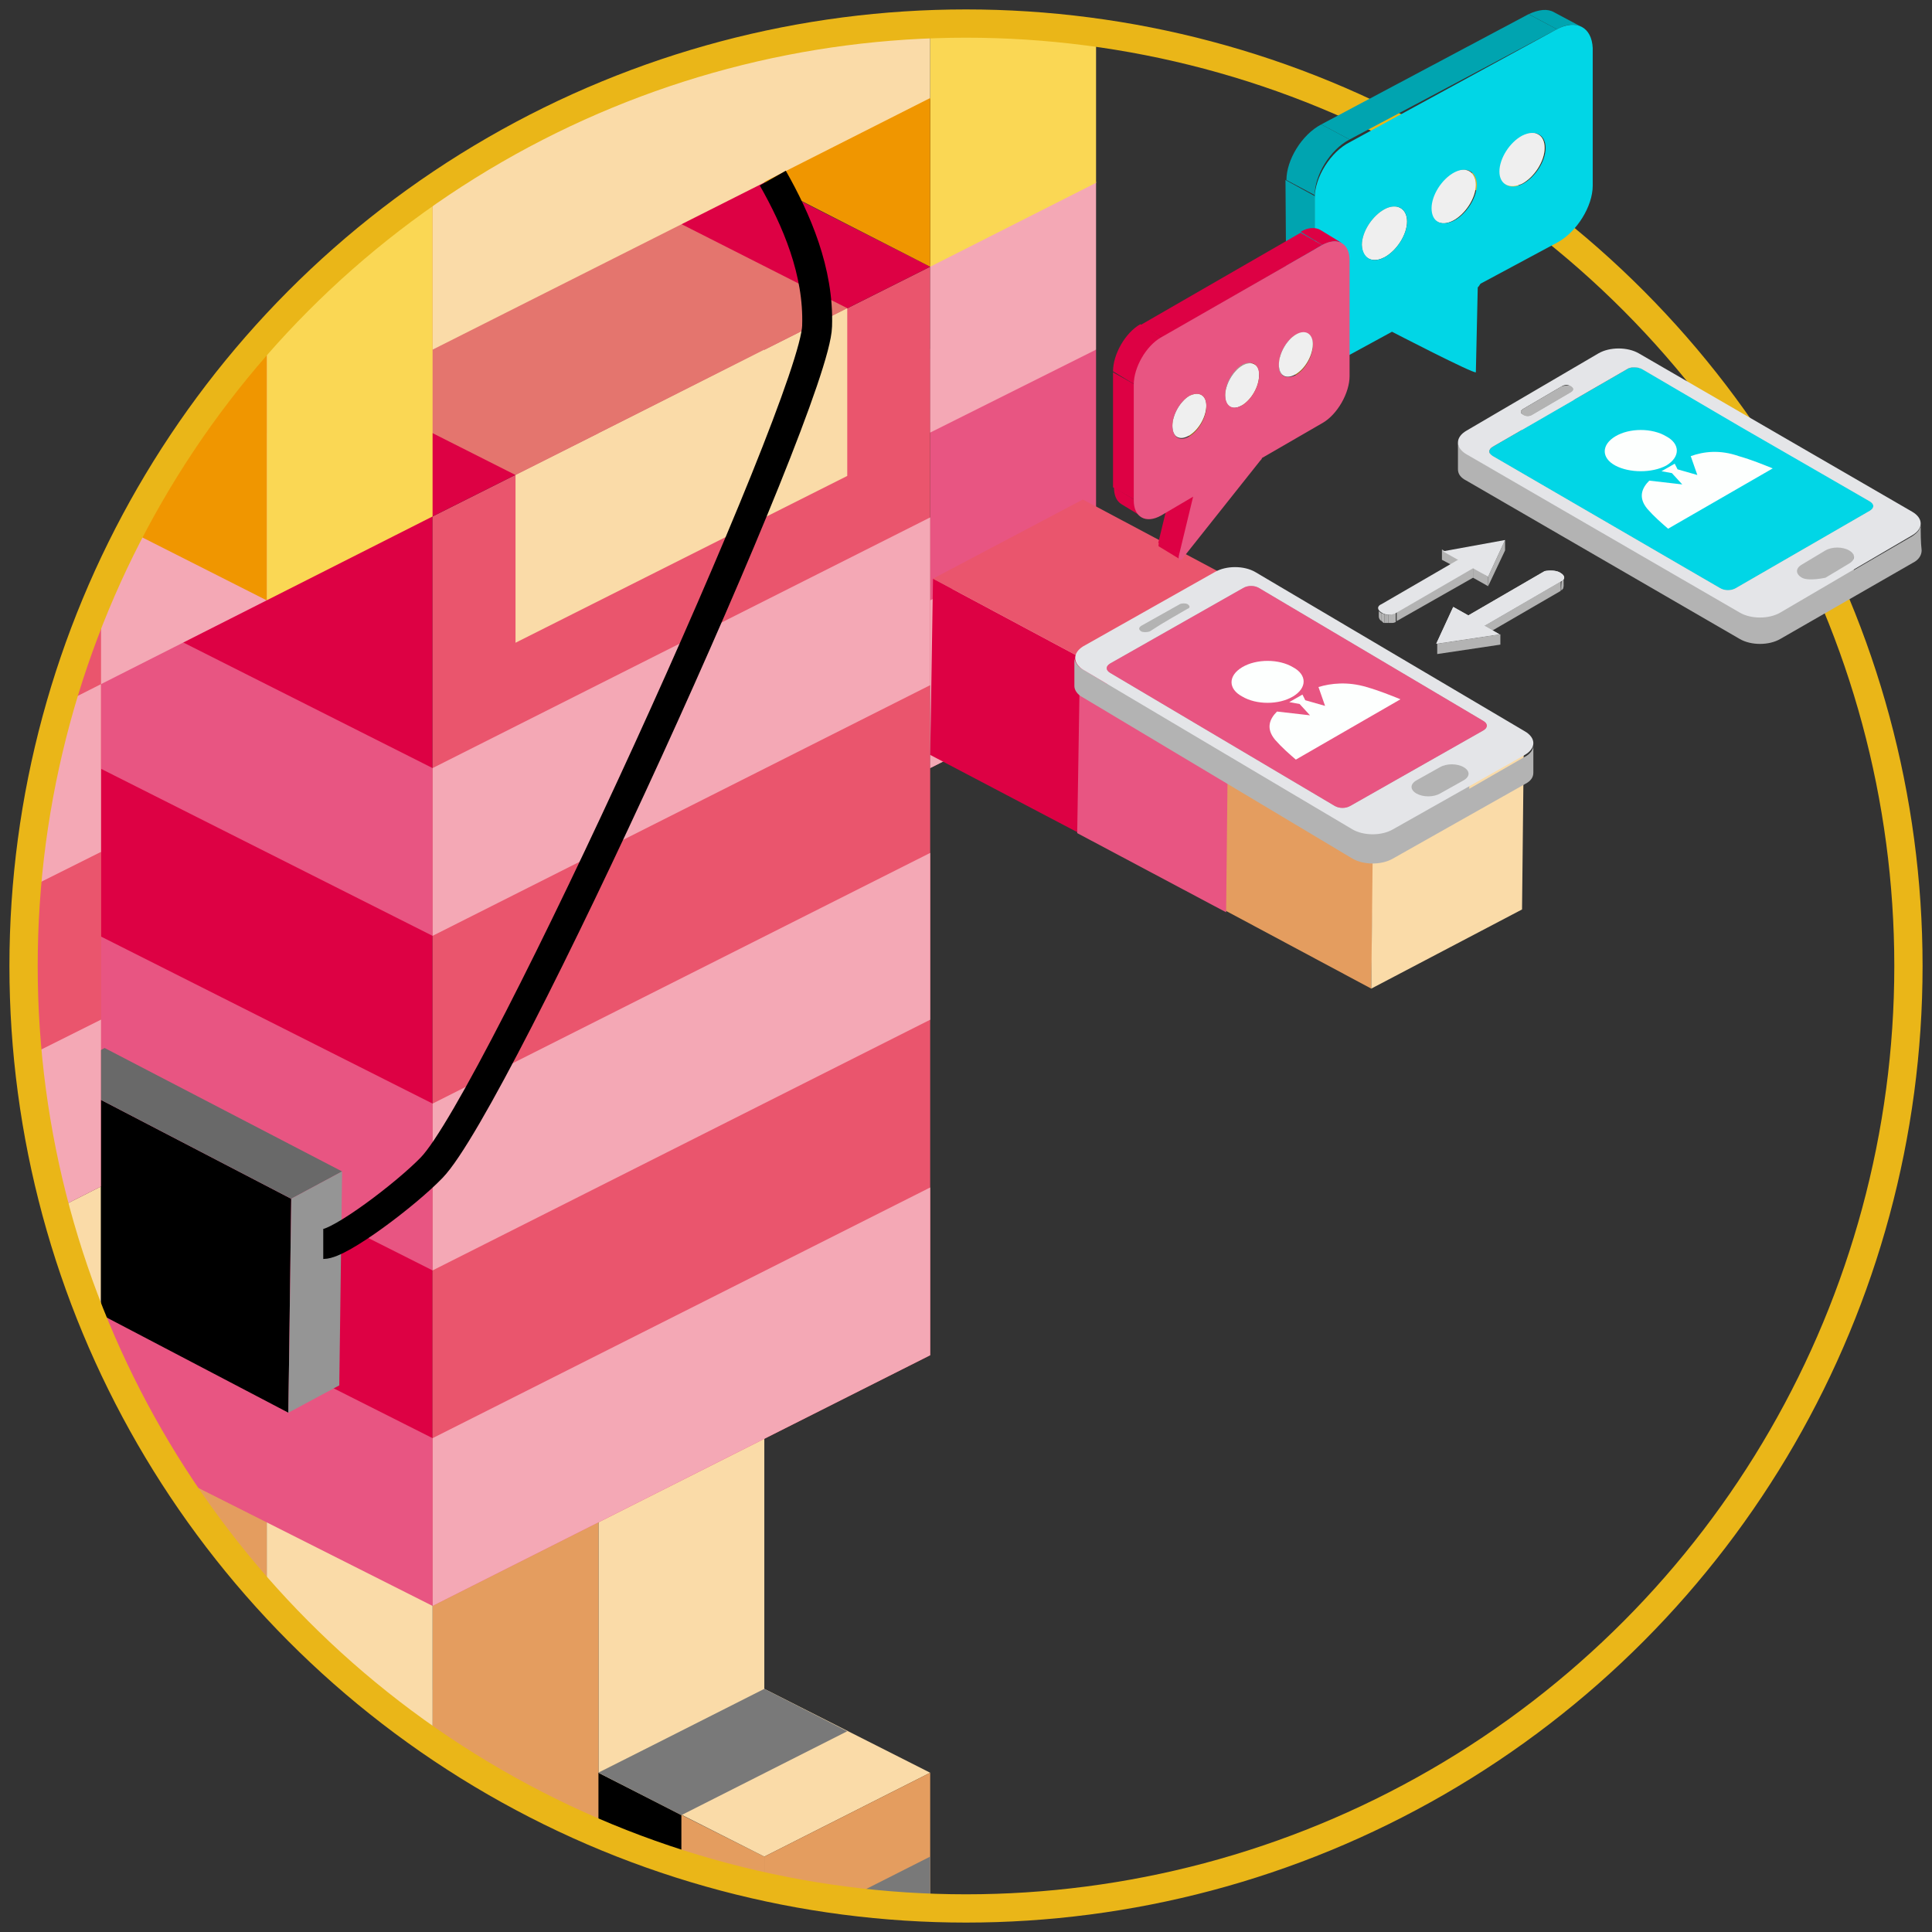 <?xml version="1.0" encoding="utf-8"?>
<!-- Generator: Adobe Illustrator 19.0.0, SVG Export Plug-In . SVG Version: 6.00 Build 0)  -->
<svg version="1.1" xmlns="http://www.w3.org/2000/svg" xmlns:xlink="http://www.w3.org/1999/xlink" x="0px" y="0px"
	 viewBox="0 0 205 205" style="enable-background:new 0 0 205 205;" xml:space="preserve">
<rect x="0" y="0" width="205" height="205" fill="#333333" stroke="none"/>
<style type="text/css">
	.st0{clip-path:url(#XMLID_319_);}
	.st1{fill:#FADBA8;}
	.st2{fill:#E49D5F;}
	.st3{fill:#797979;}
	.st4{fill:#E85582;}
	.st5{fill:#DD0144;}
	.st6{fill:#EA556D;}
	.st7{fill:#E4756E;}
	.st8{fill:#F4A582;}
	.st9{fill:#F4A8B5;}
	.st10{fill:#FAD754;}
	.st11{fill:#DC1185;}
	.st12{fill:#F3AED5;}
	.st13{fill:#F09600;}
	.st14{fill:#F8C300;}
	.st15{fill:#696969;}
	.st16{fill:#959595;}
	.st17{fill:none;stroke:#000000;stroke-width:3.173;stroke-linejoin:round;stroke-miterlimit:10;}
	.st18{fill-rule:evenodd;clip-rule:evenodd;fill:#FFFFFF;}
	.st19{fill-rule:evenodd;clip-rule:evenodd;}
	.st20{fill-rule:evenodd;clip-rule:evenodd;fill:#FCBD6D;}
	.st21{fill-rule:evenodd;clip-rule:evenodd;fill:#E49D5F;}
	.st22{fill-rule:evenodd;clip-rule:evenodd;fill:#2C2C32;}
	.st23{fill-rule:evenodd;clip-rule:evenodd;fill:#68696C;}
	.st24{fill-rule:evenodd;clip-rule:evenodd;fill:#403C43;}
	.st25{fill-rule:evenodd;clip-rule:evenodd;fill:#55545B;}
	.st26{fill:none;stroke:#EAB618;stroke-width:3;stroke-miterlimit:10;}
	.st27{fill:#E2E3E5;}
	.st28{fill:#AEAEAE;}
	.st29{fill:#B1B1B1;}
	.st30{fill:#979797;}
	.st31{fill:#919191;}
	.st32{fill:#929292;}
	.st33{fill:#A5A5A5;}
	.st34{fill:#A2A2A2;}
	.st35{fill:#878787;}
	.st36{fill:#A3A3A3;}
	.st37{fill:#939393;}
	.st38{fill:#E3E2E4;}
	.st39{fill:#B3B5C8;}
	.st40{fill:#4990C7;}
	.st41{fill:#23295C;}
	.st42{fill:#242A5C;}
	.st43{fill:#ABADC0;}
	.st44{fill:#FCFDFD;}
	.st45{fill:#394E5E;}
	.st46{fill:#202F39;}
	.st47{fill:#85CEEF;}
	.st48{fill:#F7F8FB;}
	.st49{fill:#F5F7FA;}
	.st50{fill:#FCFEFD;}
	.st51{fill:#88898A;}
	.st52{fill:#999999;}
	.st53{fill:#E4E5E8;}
	.st54{fill:#9C9D9E;}
	.st55{clip-path:url(#XMLID_320_);fill:#999999;}
	.st56{clip-path:url(#XMLID_321_);fill:#BFBFBF;}
	.st57{fill:#BFBFBF;}
	.st58{fill:#FAFBFD;}
	.st59{clip-path:url(#XMLID_322_);fill:#BFBFBF;}
	.st60{clip-path:url(#XMLID_323_);fill:#999999;}
	.st61{fill:#F1F2F2;}
	.st62{fill:#8F2A1F;}
	.st63{fill:#00A4B0;}
	.st64{fill:#9E7907;}
	.st65{fill:#9F9F9F;}
	.st66{fill:#EFEFEF;}
	.st67{fill:#01D6E6;}
	.st68{fill:#B3B3B3;}
	.st69{fill:#FDFFFE;}
	.st70{clip-path:url(#XMLID_324_);fill:#B3B3B3;}
	.st71{clip-path:url(#XMLID_325_);fill:#B3B3B3;}
</style>
<g id="Layer_2">
	<g id="XMLID_7_">
		<defs>
			<circle id="XMLID_6_" cx="102.5" cy="102.5" r="100"/>
		</defs>
		<clipPath id="XMLID_319_">
			<use xlink:href="#XMLID_6_"  style="overflow:visible;"/>
		</clipPath>
		<g id="XMLID_185_" class="st0">
			<polygon id="XMLID_183_" class="st1" points="63.5,134.8 81.1,152.6 81.1,179.3 63.5,188.1 			"/>
			<polygon id="XMLID_182_" class="st2" points="63.5,134.8 45.9,125.9 45.9,188.1 63.5,197 			"/>
			<polygon id="XMLID_181_" class="st2" points="81.1,197 45.9,179.3 45.9,188.2 81.1,205.9 			"/>
			<polygon id="XMLID_180_" points="81.1,205.9 45.9,188.2 45.9,197.1 81.1,214.8 			"/>
			<polygon id="XMLID_179_" points="72.3,210.4 63.5,205.9 63.5,188.1 72.3,192.6 			"/>
			<polygon id="XMLID_178_" class="st1" points="81.1,197 98.7,188.1 81.1,179.2 63.5,188.1 			"/>
			<polygon id="XMLID_177_" class="st3" points="63.5,188.1 81.1,179.2 89.9,183.7 72.3,192.6 			"/>
			<polygon id="XMLID_176_" class="st2" points="98.7,188.1 81.1,197 81.1,214.8 98.7,205.9 			"/>
			<polygon id="XMLID_175_" class="st3" points="98.7,197 81.1,205.9 81.1,214.8 98.7,205.9 			"/>
			<polygon id="XMLID_174_" class="st1" points="28.3,152.6 45.9,170.4 45.9,197 28.3,205.9 			"/>
			<polygon id="XMLID_173_" class="st2" points="28.3,152.6 10.7,143.7 10.7,205.9 28.3,214.8 			"/>
			<polygon id="XMLID_172_" class="st2" points="45.9,214.8 10.7,197.1 10.7,205.9 45.9,223.7 			"/>
			<polygon id="XMLID_171_" points="45.9,223.7 10.7,205.9 10.7,214.8 45.9,232.6 			"/>
			<polygon id="XMLID_170_" points="37.1,228.1 28.3,223.7 28.3,205.9 37.1,210.4 			"/>
			<polygon id="XMLID_169_" class="st1" points="45.9,214.8 63.5,205.9 45.9,197 28.3,205.9 			"/>
			<polygon id="XMLID_168_" class="st3" points="28.3,205.9 45.9,197 54.7,201.5 37.1,210.4 			"/>
			<polygon id="XMLID_167_" class="st2" points="63.5,205.9 45.9,214.8 45.9,232.6 63.5,223.7 			"/>
			<polygon id="XMLID_166_" class="st3" points="63.5,214.8 45.9,223.7 45.9,232.6 63.5,223.7 			"/>
			<polygon id="XMLID_165_" class="st4" points="116.3,72.6 116.3,37.1 98.7,37 98.7,81.5 			"/>
			<polygon id="XMLID_164_" class="st5" points="45.9,54.8 45.9,170.3 -6.9,143.8 -6.9,28.2 			"/>
			<polygon id="XMLID_163_" class="st4" points="45.9,99.3 -6.9,72.7 -6.9,54.9 45.9,81.5 			"/>
			<polygon id="XMLID_162_" class="st4" points="45.9,170.4 -6.9,143.8 -6.9,126 45.9,152.6 			"/>
			<polygon id="XMLID_161_" class="st4" points="45.9,134.8 -6.9,108.2 -6.9,90.5 45.9,117.1 			"/>
			<polygon id="XMLID_160_" class="st6" points="-6.9,63.7 10.7,54.8 10.7,125.9 -6.9,134.8 			"/>
			<polygon id="XMLID_159_" class="st6" points="-6.9,63.7 10.7,54.8 10.7,125.9 -6.9,134.8 			"/>
			<polygon id="XMLID_158_" class="st5" points="-6.9,63.7 -24.5,54.8 -24.5,125.9 -6.9,134.8 			"/>
			<polygon id="XMLID_157_" class="st5" points="-6.9,63.7 -24.5,54.8 -24.5,125.9 -6.9,134.8 			"/>
			<polygon id="XMLID_156_" class="st5" points="-6.9,63.7 -24.5,54.8 -24.5,125.9 -6.9,134.8 			"/>
			<polygon id="XMLID_155_" class="st6" points="45.9,54.8 45.9,170.4 98.7,143.8 98.7,28.3 			"/>
			<polyline id="XMLID_154_" class="st5" points="98.7,28.3 45.9,1.5 -6.9,28.2 45.9,54.8 			"/>
			<polyline id="XMLID_153_" class="st7" points="89.9,32.7 45.9,10.4 10.7,28.2 54.7,50.4 			"/>
			<polygon id="XMLID_152_" class="st1" points="45.9,-41.6 98.7,-68.2 98.7,10.5 45.9,37.1 			"/>
			<polygon id="XMLID_151_" class="st1" points="-6.9,134.8 10.7,125.9 10.7,143.7 -6.9,152.6 			"/>
			<polygon id="XMLID_150_" class="st1" points="-6.9,134.8 10.7,125.9 10.7,143.7 -6.9,152.6 			"/>
			<polygon id="XMLID_149_" class="st1" points="-6.9,134.8 10.7,125.9 10.7,143.7 -6.9,152.6 			"/>
			<polygon id="XMLID_148_" class="st1" points="-6.9,134.8 10.7,125.9 10.7,143.7 -6.9,152.6 			"/>
			<polygon id="XMLID_122_" class="st8" points="-6.9,134.8 -24.5,125.9 -24.5,143.7 -6.9,152.6 			"/>
			<polygon id="XMLID_102_" class="st8" points="-6.9,134.8 -24.5,125.9 -24.5,143.7 -6.9,152.6 			"/>
			<polygon id="XMLID_101_" class="st8" points="-6.9,134.8 -24.5,125.9 -24.5,143.7 -6.9,152.6 			"/>
			<polygon id="XMLID_100_" class="st8" points="-6.9,134.8 -24.5,125.9 -24.5,143.7 -6.9,152.6 			"/>
			<polygon id="XMLID_99_" class="st2" points="-6.9,134.8 -24.5,125.9 -24.5,143.7 -6.9,152.6 			"/>
			<polygon id="XMLID_98_" class="st1" points="72.3,59.3 63.5,46 81.1,37.1 			"/>
			<polygon id="XMLID_97_" class="st1" points="54.7,68.2 89.9,50.5 89.9,32.7 54.7,50.4 			"/>
			<polygon id="XMLID_96_" class="st9" points="45.9,134.8 98.7,108.2 98.7,90.5 45.9,117.1 			"/>
			<polygon id="XMLID_95_" class="st9" points="45.9,170.4 98.7,143.8 98.7,126 45.9,152.6 			"/>
			<polygon id="XMLID_94_" class="st9" points="45.9,99.3 98.7,72.7 98.7,54.9 45.9,81.5 			"/>
			<polygon id="XMLID_93_" class="st9" points="10.7,72.6 28.3,63.7 28.3,46 10.7,54.8 			"/>
			<polygon id="XMLID_92_" class="st9" points="-6.9,99.2 10.7,90.4 10.7,72.6 -6.9,81.5 			"/>
			<polygon id="XMLID_91_" class="st9" points="-6.9,134.8 10.7,125.9 10.7,108.2 -6.9,117 			"/>
			<polygon id="XMLID_90_" class="st9" points="-6.9,134.8 10.7,125.9 10.7,108.2 -6.9,117 			"/>
			<polygon id="XMLID_89_" class="st9" points="-6.9,134.8 10.7,125.9 10.7,108.2 -6.9,117 			"/>
			<polygon id="XMLID_88_" class="st9" points="116.3,37.1 98.7,45.9 98.7,28.1 116.3,19.3 			"/>
			<polygon id="XMLID_87_" class="st9" points="116.3,72.6 98.7,81.5 98.7,63.7 116.3,54.8 			"/>
			<polygon id="XMLID_86_" class="st10" points="45.9,-41.6 98.7,-68.2 98.7,-50.5 45.9,-23.9 			"/>
			<polygon id="XMLID_85_" class="st11" points="37.1,-28.3 45.9,-32.8 45.9,-41.6 37.1,-37.2 			"/>
			<polygon id="XMLID_84_" class="st12" points="28.3,-23.9 37.1,-28.3 37.1,-37.2 28.3,-32.8 			"/>
			<polygon id="XMLID_83_" class="st12" points="37.1,-19.4 45.9,-23.9 45.9,-32.8 37.1,-28.3 			"/>
			<polygon id="XMLID_82_" class="st11" points="28.3,-15 37.1,-19.4 37.1,-28.3 28.3,-23.9 			"/>
			<polygon id="XMLID_81_" class="st13" points="-6.9,45.9 28.3,63.7 28.3,-32.8 -24.5,-59.6 			"/>
			<polygon id="XMLID_80_" class="st14" points="63.5,-103.9 116.3,-77.2 28.3,-32.8 -24.5,-59.6 			"/>
			<polygon id="XMLID_79_" class="st10" points="28.3,63.7 45.9,54.8 45.9,-23.9 28.3,-15 			"/>
			<polygon id="XMLID_78_" class="st13" points="-24.5,54.8 -4.2,44.5 -24.5,28.2 			"/>
			<polygon id="XMLID_77_" class="st10" points="116.3,-77.2 116.3,19.4 98.7,28.3 98.7,-68.2 			"/>
			<polygon id="XMLID_76_" class="st13" points="98.7,10.4 98.7,28.3 81.1,19.3 			"/>
			<polygon id="XMLID_75_" class="st9" points="-6.9,63.7 10.7,54.8 -6.9,45.9 -24.5,54.8 			"/>
			<polygon id="XMLID_74_" class="st9" points="-6.9,63.7 10.7,54.8 -6.9,45.9 -24.5,54.8 			"/>
			<polygon id="XMLID_73_" class="st9" points="-6.9,63.7 10.7,54.8 -6.9,45.9 -24.5,54.8 			"/>
			<polygon id="XMLID_72_" class="st14" points="63.5,-103.9 116.3,-77.2 28.3,-32.8 -24.5,-59.6 			"/>
			<polygon id="XMLID_71_" class="st13" points="-24.5,-59.6 -24.5,28.8 -6.1,46.7 			"/>
			<polygon id="XMLID_70_" class="st2" points="145.8,86.2 145.5,104.9 129.8,96.5 130,77.9 			"/>
			<polygon id="XMLID_69_" points="30.9,127.2 30.6,149.9 5.4,136.7 5.7,114.1 			"/>
			<polygon id="XMLID_68_" class="st15" points="30.9,127.2 36.3,124.3 11.1,111.2 5.7,114.1 			"/>
			<polygon id="XMLID_67_" class="st16" points="30.9,127.2 30.6,149.9 36,147 36.3,124.3 			"/>
			<polygon id="XMLID_66_" class="st1" points="145.8,86.2 161.7,77.8 146,69.4 130,77.9 			"/>
			<polygon id="XMLID_65_" class="st5" points="99,61.4 98.7,80.1 114.5,88.4 114.7,69.8 			"/>
			<polygon id="XMLID_64_" class="st4" points="114.6,69.7 114.3,88.4 130.1,96.8 130.3,78.1 			"/>
			<polygon id="XMLID_63_" class="st6" points="99,61.4 114.9,53 130.7,61.4 114.7,69.8 			"/>
			<polygon id="XMLID_62_" class="st9" points="114.6,69.7 130.5,61.3 146.3,69.7 130.3,78.1 			"/>
			<polygon id="XMLID_61_" class="st1" points="145.7,86.2 145.5,104.9 161.5,96.5 161.7,77.8 			"/>
			<path id="XMLID_60_" class="st17" d="M82,18.9c2.5,4.4,4.9,9.9,4.7,15.7c-0.2,8.1-34,82.2-40.9,89.3c-2.7,2.8-9.7,8.1-11.5,8.1"
				/>
			<polygon id="XMLID_59_" class="st6" points="-6.9,63.7 10.7,54.8 10.7,125.9 -6.9,134.8 			"/>
			<polygon id="XMLID_58_" class="st1" points="-6.9,134.8 10.7,125.9 10.7,143.7 -6.9,152.6 			"/>
			<polygon id="XMLID_57_" class="st9" points="-6.9,99.2 10.7,90.4 10.7,72.6 -6.9,81.5 			"/>
			<polygon id="XMLID_56_" class="st9" points="-6.9,134.8 10.7,125.9 10.7,108.2 -6.9,117 			"/>
			<polygon id="XMLID_55_" class="st4" points="-6.9,99.2 -24.5,90.4 -24.5,72.6 -6.9,81.5 			"/>
			<polygon id="XMLID_54_" class="st4" points="-6.9,99.2 -24.5,90.4 -24.5,72.6 -6.9,81.5 			"/>
			<polygon id="XMLID_53_" class="st4" points="-6.9,99.2 -24.5,90.4 -24.5,72.6 -6.9,81.5 			"/>
			<polygon id="XMLID_52_" class="st4" points="-6.9,99.2 -24.5,90.4 -24.5,72.6 -6.9,81.5 			"/>
			<polygon id="XMLID_51_" class="st4" points="-6.9,134.8 -24.5,125.9 -24.5,108.2 -6.9,117 			"/>
			<polygon id="XMLID_50_" class="st4" points="-6.9,134.8 -24.5,125.9 -24.5,108.2 -6.9,117 			"/>
			<polygon id="XMLID_49_" class="st4" points="-6.9,134.8 -24.5,125.9 -24.5,108.2 -6.9,117 			"/>
			<polygon id="XMLID_48_" class="st4" points="-6.9,134.8 -24.5,125.9 -24.5,108.2 -6.9,117 			"/>
			<polygon id="XMLID_47_" class="st4" points="-6.9,134.8 -24.5,125.9 -24.5,108.2 -6.9,117 			"/>
			<polygon id="XMLID_46_" class="st18" points="79.1,-22.3 79.2,-8.2 89.5,-13.3 89.4,-27.3 			"/>
			<polygon id="XMLID_45_" class="st19" points="78.9,-16.2 83.3,-18.4 83.3,-24 78.9,-21.9 			"/>
			<polygon id="XMLID_44_" class="st18" points="56.6,-10.9 56.7,3.1 67,-2 66.9,-16 			"/>
			<polygon id="XMLID_43_" class="st19" points="56.6,-5 61,-7.3 61,-12.9 56.6,-10.7 			"/>
			<polygon id="XMLID_42_" class="st20" points="75.9,3.5 79.7,1.3 79.7,-4.4 75.9,-2.3 75.9,-1 			"/>
			<polygon id="XMLID_41_" class="st20" points="72.6,-4.1 75.9,-2.3 79.7,-4.4 76.4,-6.2 			"/>
			<polygon id="XMLID_40_" class="st21" points="75.9,-2.3 72.6,-4.1 72.6,-2.8 72.6,0.3 72.6,1.6 75.9,3.5 			"/>
			<path id="XMLID_39_" class="st22" d="M-12.5-9.7C-7-16,3.2-14.9,10.2-7.3c7,7.6,8.3,18.8,2.8,25.1C7.6,24-2.6,22.9-9.6,15.3
				C-16.7,7.7-17.9-3.5-12.5-9.7z"/>
			<path id="XMLID_38_" class="st19" d="M-12.5-9.7C-7-16,3.2-14.9,10.2-7.3c7,7.6,8.3,18.8,2.8,25.1C7.6,24-2.6,22.9-9.6,15.3
				C-16.7,7.7-17.9-3.5-12.5-9.7z"/>
			<path id="XMLID_37_" class="st23" d="M-9.7-12l8.1-5c0,0,11.7-5.4,21.3,10.3l-6.5,3.5C13.2-3.2,4.4-17.8-9.7-12z"/>
			<path id="XMLID_36_" class="st24" d="M9.5,20.4l8.3-4.7c0,0,10.4-7.7,1.2-23.7l-6.2,4C12.8-4,21.3,10.8,9.5,20.4z"/>
			<polygon id="XMLID_35_" class="st22" points="9.7,5.3 9.7,-42.2 98.1,-86.7 103.5,-83.7 103.8,-95.9 4.3,-48.6 4.3,7.4 			"/>
			<polygon id="XMLID_5_" class="st25" points="-4.7,-51.4 -4.7,2.6 4.4,7.3 4.7,-47 103.5,-95.8 93.4,-98.7 			"/>
		</g>
	</g>
</g>
<g id="Layer_3">
	<circle id="XMLID_8_" class="st26" cx="102.5" cy="102.5" r="100"/>
</g>
<g id="Layer_1">
	<g id="XMLID_2_">
		<path id="XMLID_141_" class="st27" d="M-89.1,56.6c-0.4,0.3-0.9,0.4-0.9-0.3c0-0.8-0.2-1.6,0.1-2.4c0.9-1.9,1.7-3.8,2.6-5.7
			c0.3-0.8,0.8-1.1,1.5-0.6c1.6,1.4,3,1,4.7-0.1c3.9-2.4,7.9-4.6,11.8-6.9c1.1-0.7,2.3-0.7,3.5-0.5c1.1,0.2,1.3,0.9,0.9,2
			c-0.1,0.2-0.2,0.3-0.4,0.5c-0.1,0.1-0.2,0.2-0.4,0.3c-4.2,2.5-8.5,4.9-12.7,7.4c-0.4,0.2-1.1,0.3-1.1,0.9c0,0.6,0.8,0.3,1.1,0.6
			c1.1,0.9,1.3,1.8,0.7,3c-0.6-1.5-0.6-1.5-2.3-1.2c-2.8,0.4-5.5,0.8-8.3,1.3C-89.5,55.1-89.6,55.4-89.1,56.6z"/>
		<path id="XMLID_140_" class="st27" d="M-88.9,36.3c0.1-0.8,0.9-0.6,1.3-0.7C-84,35-80.5,34.5-77,34c0.7-0.1,0.7-0.1,0.5,0.7
			c-0.6,2.2-1.9,4.2-2.7,6.3c-0.1,0.3-0.3,0.5-0.7,0.6c-1.1-0.1-1.9-1.1-3-1.3c-2.1,0.8-4,2.2-6,3.3c-3.1,1.7-6,3.5-9.1,5.2
			c-0.6,0.3-1.2,0.3-1.9,0.3c-0.1,0-0.2,0-0.3,0c-0.2,0-0.5-0.2-0.7-0.2c-0.4,0.1-0.2,0.7-0.6,0.9c-0.4-0.7-0.3-1.5-0.4-2.3
			c-0.1-0.8,0.7-1.1,1.3-1.5c4.2-2.4,8.4-4.9,12.5-7.3c0.4-0.3,1.2-0.1,1.2-0.7c0-0.4-0.7-0.5-1-0.8C-88.2,36.9-88.6,36.8-88.9,36.3
			z"/>
		<path id="XMLID_134_" class="st28" d="M-97.8,48.5c5-3,10-6,15.1-8.7c0.3,0.6,0.5,1.2,0,1.8c-4.7,2.7-9.4,5.4-14,8
			c-0.3,0.2-0.7,0.3-1,0.5C-98.3,49.6-98.2,49.1-97.8,48.5z"/>
		<path id="XMLID_133_" class="st28" d="M-78.3,51.8c-0.3,0.1-0.7,0.2-1,0c-0.3-0.2-0.7-0.2-0.8-0.6c0-0.4,0.4-0.5,0.6-0.6
			c4.6-2.6,9.2-5.3,13.9-7.9c0.5,0.6,0.3,1.1,0,1.7c-4.1,2.4-8.2,4.8-12.3,7.2C-78,51.6-78.1,51.7-78.3,51.8z"/>
		<path id="XMLID_132_" class="st29" d="M-89.1,56.6c-0.8,0-0.7-0.5-0.7-1c0-0.6,0.4-0.8,0.9-0.9c2.2-0.3,4.4-0.6,6.5-1
			c1.1-0.2,2.3-0.3,3.4-0.5c1.4-0.2,1.4-0.3,1.4,1.2c0,0.2,0,0.3,0,0.5C-81.5,55.4-85.3,56-89.1,56.6z"/>
		<path id="XMLID_130_" class="st30" d="M-79.9,41.5c1-1.2,1.4-2.8,2.1-4.1c0.5-0.9,0.8-1.9,1.4-2.7c0.1,1-0.1,1.8-0.6,2.7
			c-0.8,1.6-1.5,3.3-2.3,5c-0.1,0.3-0.1,0.8-0.6,0.8C-80.3,42.6-80.4,42.1-79.9,41.5z"/>
		<path id="XMLID_129_" class="st31" d="M-79.9,41.5c0,0.6,0,1.1,0,1.7c-1-0.3-1.9-1-2.8-1.5c0-0.6,0-1.2,0-1.8
			C-81.8,40.4-80.9,41-79.9,41.5z"/>
		<path id="XMLID_128_" class="st32" d="M-88.9,36.3c0.9,0.5,1.8,1,2.9,1.6c-0.7,0.5-1.1,1.1-2,0.8C-89.2,38.3-88.9,37.2-88.9,36.3z
			"/>
		<path id="XMLID_127_" class="st33" d="M-97.8,48.5c0,0.6,0,1.1,0,1.7c-0.8,0.4-1.5,0.7-2.4,0.3c0-0.1,0-0.1,0-0.2
			c0-0.5-0.1-1,0.3-1.5C-99.2,48.8-98.5,48.8-97.8,48.5z"/>
		<path id="XMLID_126_" class="st34" d="M-100.9,48.5c0.2,0.1,0.5,0.2,0.7,0.3c0.2,0.5,0.2,1.1,0,1.6c0,0-0.1,0.1-0.1,0.1
			c-0.2-0.1-0.5,0-0.7-0.3C-101.2,49.6-101.3,49.1-100.9,48.5z"/>
		<path id="XMLID_125_" class="st35" d="M-100.9,48.5c0,0.6,0,1.1,0,1.7c-0.2-0.2-0.3-0.3-0.5-0.5c0-0.4,0-0.8,0-1.1
			C-101.3,48.2-101.1,48.3-100.9,48.5z"/>
		<path id="XMLID_124_" class="st36" d="M-65.3,42.4c0.2-0.1,0.3-0.2,0.5-0.2c-0.1,0.6,0.3,1.4-0.5,1.9
			C-65.5,43.5-65.5,43-65.3,42.4z"/>
		<path id="XMLID_107_" class="st37" d="M-100.2,50.4c0-0.5,0-1.1,0-1.6c0.1,0,0.1,0,0.2,0C-100,49.3-99.7,49.9-100.2,50.4z"/>
	</g>
	<g id="XMLID_1_">
		<path id="XMLID_145_" class="st38" d="M-147.6-51.1c-0.5-1.3-0.1-2.4,1.4-3.3c3.5-2,6.9-3.9,10.4-5.9c5-2.9,10-5.7,15.1-8.6
			c3.1-1.8,6.3-1.8,9.5,0c8.1,4.7,16.1,9.4,24.1,14.2c7,4.1,13.9,8.3,20.8,12.4c2.7,1.6,5.4,3.2,8.1,4.8c0.9,0.5,1.4,1.3,1.4,2.3
			c0.1,1.2,0.1,2.5,0.1,3.8c0,0.2-0.2,0.3-0.4,0.4c0,0-0.1-0.1-0.1-0.1c-0.4-0.7-0.1-1.4-0.2-2.1c0,0-0.1-0.1-0.1-0.1
			c0,0-0.1,0-0.1,0c-1.4,1.2-3,2-4.6,2.9c-7.2,4.1-14.4,8.1-21.6,12.2c-3.2,1.9-6.5,1.9-9.7,0c-12-7.1-24.1-14.2-36.1-21.4
			c-5.3-3.1-10.6-6.3-15.9-9.3C-146.5-49.5-147.3-50.1-147.6-51.1z"/>
		<path id="XMLID_142_" class="st39" d="M-147.6-51.1c1.6,2.1,4.1,3,6.2,4.3c5.5,3.3,11.1,6.6,16.7,9.8c7.7,4.5,15.4,9.1,23,13.6
			c2.7,1.6,5.4,3.2,8.1,4.8c3.2,1.9,6.3,1.9,9.6,0.1c4.8-2.7,9.5-5.4,14.3-8.1c3.6-2.1,7.3-4.1,10.9-6.2c0.4-0.2,0.7-0.6,1.1-0.9
			c0.6,0.3,0.3,0.9,0.3,1.3c0.1,0.4-0.1,0.8,0.1,1.2c0,0,0.1,0,0.1,0c0.3,2.1-0.8,3.2-2.5,4.1c-8,4.5-16,9-23.9,13.6
			c-3.6,2.1-7,2-10.6-0.2c-10-6-20.1-12-30.2-17.9c-7-4.1-14-8.3-21-12.4c-1.5-0.9-2.5-2-2.2-3.9C-147.5-48.9-147.6-50-147.6-51.1z"
			/>
		<path id="XMLID_114_" class="st40" d="M-94.8-22.7c-0.8,0.1-1.4-0.2-2-0.6c-14.4-8.5-28.7-17-43.1-25.5c-1.7-1-1.7-1.6,0-2.6
			c8.4-4.8,16.8-9.5,25.2-14.3c1.4-0.8,2.7-0.8,4,0C-96.4-57-81.9-48.5-67.5-40c1.5,0.9,1.5,1.5,0,2.4c-8.5,4.8-17,9.6-25.5,14.5
			C-93.6-22.8-94.2-22.6-94.8-22.7z"/>
		<path id="XMLID_113_" class="st41" d="M-77.7-24.7c-1.1,0-2.1-0.2-2.8-1c-0.6-0.6-0.7-1.3,0-1.7c2.2-1.4,4.4-3.2,7.1-3.6
			c1.2-0.2,2.3,0,3.2,1c0.5,0.5,0.6,1.2,0,1.5C-72.5-26.9-74.8-25.2-77.7-24.7z"/>
		<path id="XMLID_112_" class="st42" d="M-133.7-57c-0.4-0.2-1-0.1-1.2-0.7c-0.1-0.5,0.4-0.6,0.7-0.8c2.3-1.3,4.5-2.6,6.8-3.9
			c0.3-0.2,0.7-0.4,1.1-0.4c0.5,0,1,0.1,1.2,0.5c0.2,0.6-0.4,0.7-0.7,0.9c-2.2,1.3-4.4,2.5-6.6,3.8C-132.8-57.3-133.3-57.2-133.7-57
			z"/>
		<path id="XMLID_111_" class="st43" d="M-57.2-31.1c-0.5-0.8,0.1-1.8-0.4-2.6c0.2-0.3,0.4-0.6,0.5,0.1
			C-57.1-32.8-57.2-32-57.2-31.1z"/>
		<path id="XMLID_106_" class="st44" d="M-83.2-44c-6.4,3.7-12.5,7.2-18.7,10.8c-2.1,1.2-2.1,1.2-3.9-0.4c-1-0.9-1.9-1.8-2.6-2.9
			c-0.6-1-0.9-2-0.5-3.1c0.6-1.6,1.1-1.9,2.8-1.7c1.5,0.2,3.1,0.3,4.9,0.5c-1.2-1.2-1.9-2.6-3.9-2.3c0.7-0.8,1.5-1.1,2.2-1.5
			c0.2-0.1,0.4-0.1,0.5,0.1c0.8,1.7,2.7,1.2,4.1,1.9c-0.3-0.8-0.5-1.7-0.9-2.5c-0.4-0.9-0.1-1.2,0.8-1.4c2.8-0.6,5.6-0.6,8.4,0.1
			C-87.8-45.8-85.6-45.1-83.2-44z"/>
		<path id="XMLID_105_" class="st44" d="M-109.5-43.1c-2.1-0.1-4.2-0.4-5.9-1.9c-1.7-1.5-1.7-3.2,0.1-4.6c1.9-1.5,4.1-1.8,6.4-1.7
			c2,0.1,3.9,0.5,5.4,1.9c1.5,1.4,1.5,2.8,0,4.2C-105.2-43.5-107.3-43.3-109.5-43.1z"/>
	</g>
	<g id="XMLID_4_">
		<path id="XMLID_144_" class="st45" d="M373-29.8c-1.1-2.2-2.9-2.8-5.2-2.4c-14.6,2.5-29.3,4.9-43.9,7.6c-4.5,0.8-7.6,3.8-9.2,8.1
			c-7.7,21.1-15.5,42.1-23.2,63.2c-2.6,7.2-5.3,14.4-8,21.6c-0.9,2.4-1,4.5,1,6.4c1.8,1.7,2.9,4,5,5.5c-0.1-1.4-1.3-2.1-2-3.1
			c-0.4-0.6-1-1.1-1.5-1.9c6.5-0.7,12.7-2,19-3.1c8.7-1.6,17.5-3,26.2-4.6c4.8-0.9,8.4-3.7,10.1-8.4c8.6-23.4,17.2-46.8,25.8-70.2
			c1.8-4.9,3.8-9.8,5.6-14.8C373.1-27.2,373.4-28.5,373-29.8z"/>
		<path id="XMLID_143_" class="st46" d="M373-29.8c-0.6,4.6-2.8,8.6-4.3,12.9c-3,8.1-5.9,16.1-8.9,24.2c-3.1,8.3-6.1,16.7-9.2,25
			c-2.7,7.3-5.3,14.5-8,21.8c-1,2.6-1.5,5.4-3.3,7.8c-2.8,3.7-6.6,5.1-11,5.7c-8.1,1.2-16.3,2.6-24.4,4.2
			c-5.4,1.1-10.9,1.9-16.3,2.8c-0.8,0.1-1.6-0.1-2.8-0.1c1.7,2.1,3.2,3.9,4.7,5.7c1.2,0.8,2.4,0.6,3.7,0.4
			c14.5-2.5,28.9-4.9,43.4-7.4c4.4-0.8,7.7-3.5,9.2-7.7c10.6-28.6,21-57.2,31.5-85.7c0.8-2.1,0.8-4-1-5.7
			C375.1-27.2,374.1-28.6,373-29.8z"/>
		<path id="XMLID_110_" class="st47" d="M318.5-14.9c-0.8,0.7-1.3,1.6-1.7,2.6c-8.5,23.1-17,46.3-25.5,69.4
			c-0.2,0.4-0.3,0.9-0.5,1.3c-0.6,1.9-0.1,2.6,2,2.3c3.5-0.5,6.9-1.2,10.4-1.8c10.8-1.8,21.6-3.7,32.4-5.5c2.6-0.4,4.1-1.7,5-4.1
			c8.4-23.1,16.9-46.1,25.4-69.1c1.4-3.8,1.1-4.2-2.9-3.5c-13.9,2.4-27.8,4.7-41.7,7.1C320.3-16,319.3-15.6,318.5-14.9z"/>
		<path id="XMLID_109_" class="st48" d="M318.2,65.7c0.9-1,1.9-1.9,2.1-3.4c0.2-1.3-0.4-2.4-1.7-2.2c-3.9,0.5-8,0.4-11.5,2.6
			c-1.4,0.8-2.4,2.1-2.8,3.8c-0.2,1.2,0.2,2.3,1.5,2.2c4.1-0.4,8.3-0.5,12-2.7C318,65.9,318.1,65.7,318.2,65.7z"/>
		<path id="XMLID_108_" class="st49" d="M351.4-24.1c0.4-0.6,1.1-1.1,0.8-1.8c-0.3-0.9-1.2-0.5-1.8-0.4c-3.7,0.6-7.4,1.3-11.1,1.9
			c-1.1,0.2-2.1,0.6-2.7,1.6c-0.4,0.8-0.3,1.5,0.7,1.4c4.4-0.7,8.9-1.3,13.3-2.4C350.9-23.8,351.1-24,351.4-24.1z"/>
		<path id="XMLID_104_" class="st50" d="M329.8,19.6c-0.5-3.2-0.3-4,1.8-6.1c-1.4-0.2-2.5,0.2-3.7,0.4c-0.4,0.1-0.6,0.3-0.5,0.7
			c0.6,2.4-1.5,3.7-2.5,5.4c-0.4,0.6-0.7-0.1-0.9-0.5c-0.4-1-0.8-1.9-1-2.9c-0.3-1.1-0.8-1.1-1.8-0.7c-3,1.4-5.7,3.4-7.9,5.8
			c-3,3.3-5.2,7.2-7.4,11.5c3.7-0.6,7.1-1.2,10.5-1.8c7.3-1.2,14.6-2.5,21.9-3.7c2.6-0.4,2.5-0.4,3-3.1c0.4-2.2,0.7-4.5,0.4-6.7
			c-0.3-2.6-2.2-4.4-4.7-4.8c-1-0.1-1.5,0.5-2,1.1C333.2,15.9,331.6,17.7,329.8,19.6z"/>
		<path id="XMLID_103_" class="st50" d="M328.6,0.3c-2,1.9-4,4.1-4.7,7.2c-0.7,3.2,1.1,5.4,4.3,5.4c3.6,0,6.4-1.8,8.9-4
			c2.1-1.8,3.8-4,4.3-6.9c0.6-3.2-1.1-5.4-4.4-5.3C334.5-3.3,331.4-2,328.6,0.3z"/>
	</g>
	<g id="XMLID_3_">
		<path id="XMLID_218_" class="st51" d="M-204.1,127.4c0.7-0.4,1.7-0.4,2.4,0c0.2,0.1,0.3,0.2,0.4,0.3c0.3-0.4,0.1-0.8-0.4-1.1
			c-0.7-0.4-1.7-0.4-2.4,0c-0.5,0.3-0.6,0.7-0.4,1.1C-204.4,127.6-204.3,127.5-204.1,127.4"/>
		<path id="XMLID_217_" class="st51" d="M-211.6,129.1C-211.6,129.1-211.7,129.1-211.6,129.1c-0.2-0.1-0.2-0.2-0.3-0.2
			c0,0-0.1-0.1-0.1-0.1c-0.1-0.1-0.1-0.1-0.2-0.2c0,0-0.1-0.1-0.1-0.1c0-0.1-0.1-0.1-0.1-0.2c0,0,0-0.1-0.1-0.1
			c0-0.1-0.1-0.1-0.1-0.2c0,0,0-0.1-0.1-0.1c0,0,0-0.1-0.1-0.1c0,0,0-0.1,0-0.1c0,0,0-0.1,0-0.1c0,0,0-0.1,0-0.1c0,0,0-0.1,0-0.1
			c0,0,0,0,0,0c0,0.5,0,1,0,1.4c0,0.7,0.5,1.5,1.5,2l0-1.4C-211.4,129.3-211.5,129.2-211.6,129.1"/>
		<path id="XMLID_216_" class="st52" d="M-186.3,143.9C-186.3,143.8-186.3,143.8-186.3,143.9l-7.6-4.5l-17.4-10l0,1.4l25,14.4
			L-186.3,143.9C-186.3,143.9-186.3,143.9-186.3,143.9"/>
		<path id="XMLID_212_" class="st53" d="M-212.7,127.6c0,0,0,0.1,0,0.1c0,0,0,0.1,0,0.1c0,0.1,0,0.1,0.1,0.1c0,0,0,0.1,0.1,0.1
			c0,0.1,0.1,0.1,0.1,0.2c0,0,0,0.1,0.1,0.1c0,0.1,0.1,0.1,0.1,0.2c0,0,0.1,0.1,0.1,0.1c0,0.1,0.1,0.1,0.2,0.2c0,0,0.1,0.1,0.1,0.1
			c0.1,0.1,0.1,0.1,0.2,0.2c0,0,0.1,0,0.1,0.1c0.1,0.1,0.2,0.1,0.3,0.2l17.4,10l7.6,4.4c0-0.7,0.5-1.4,1.4-1.9l9.5-5.5l-24-13.9
			c-1.9-1.1-5.1-1.1-7,0l-4.9,2.8c-1,0.6-1.4,1.3-1.4,2c0,0,0,0.1,0,0.1C-212.7,127.5-212.7,127.6-212.7,127.6 M-198.9,129.6
			c0.7-0.4,1.7-0.4,2.4,0c0.7,0.4,0.7,1,0,1.4c-0.7,0.4-1.7,0.4-2.4,0C-199.6,130.6-199.6,130-198.9,129.6 M-204.1,126.6
			c0.7-0.4,1.7-0.4,2.4,0c0.7,0.4,0.7,1,0,1.4c-0.7,0.4-1.7,0.4-2.4,0C-204.8,127.6-204.8,127-204.1,126.6"/>
		<path id="XMLID_211_" class="st53" d="M-212.6,128c0,0,0-0.1-0.1-0.1C-212.6,127.9-212.6,128-212.6,128"/>
		<path id="XMLID_210_" class="st53" d="M-212,128.8c-0.1-0.1-0.1-0.1-0.2-0.2C-212.1,128.7-212.1,128.8-212,128.8"/>
		<path id="XMLID_209_" class="st53" d="M-212.7,127.8c0,0,0-0.1,0-0.1C-212.7,127.7-212.7,127.7-212.7,127.8"/>
		<path id="XMLID_208_" class="st53" d="M-211.7,129.1c-0.1-0.1-0.1-0.1-0.2-0.2C-211.8,129-211.8,129-211.7,129.1"/>
		<path id="XMLID_207_" class="st53" d="M-212.2,128.6c0-0.1-0.1-0.1-0.1-0.2C-212.3,128.5-212.3,128.5-212.2,128.6"/>
		<path id="XMLID_206_" class="st53" d="M-212.4,128.3c0,0-0.1-0.1-0.1-0.1C-212.5,128.2-212.5,128.3-212.4,128.3"/>
		<path id="XMLID_205_" class="st53" d="M-211.6,129.1c0.1,0.1,0.2,0.1,0.3,0.2C-211.4,129.3-211.5,129.2-211.6,129.1"/>
		<path id="XMLID_204_" class="st53" d="M-212.7,127.5c0,0,0-0.1,0-0.1C-212.7,127.4-212.7,127.4-212.7,127.5"/>
		<path id="XMLID_203_" class="st53" d="M-211.3,129.4l17.4,10L-211.3,129.4z"/>
		<path id="XMLID_202_" class="st51" d="M-198.9,130.3c0.7-0.4,1.7-0.4,2.4,0c0.2,0.1,0.3,0.2,0.4,0.3c0.3-0.4,0.1-0.8-0.4-1.1
			c-0.7-0.4-1.7-0.4-2.4,0c-0.5,0.3-0.6,0.7-0.4,1.1C-199.2,130.5-199.1,130.4-198.9,130.3"/>
		<path id="XMLID_201_" class="st54" d="M-187.3,145.3C-187.3,145.3-187.3,145.3-187.3,145.3C-187.3,145.3-187.3,145.3-187.3,145.3"
			/>
		<g id="XMLID_198_">
			<defs>
				<path id="XMLID_199_" d="M-188.3,148.1c0,0.7,0.5,1.5,1.5,2l0-4.9c-1-0.6-1.5-1.3-1.5-2L-188.3,148.1z"/>
			</defs>
			<clipPath id="XMLID_320_">
				<use xlink:href="#XMLID_199_"  style="overflow:visible;"/>
			</clipPath>
			<path id="XMLID_200_" class="st55" d="M-186.8,145.2l0,4.9c-1-0.6-1.5-1.3-1.5-2l0-4.9C-188.3,143.9-187.8,144.7-186.8,145.2"/>
		</g>
		<polygon id="XMLID_197_" class="st52" points="-170.6,154.6 -170.6,159.4 -187,150 -187,145.1 		"/>
		<path id="XMLID_196_" class="st52" d="M-163.7,154.5l0,4.9c-0.9,0.6-2.3,0.8-3.5,0.8l0-4.9C-166,155.4-164.6,155.1-163.7,154.5"/>
		<path id="XMLID_195_" class="st52" d="M-167.1,155.4l0,4.9c-1.3,0-2.6-0.3-3.6-0.8l0-4.9C-169.7,155.1-168.4,155.4-167.1,155.4"/>
		<g id="XMLID_191_">
			<defs>
				<path id="XMLID_192_" d="M-151.9,147.7l0,4.9c1-0.6,1.4-1.3,1.4-2c0-1.6,0-3.3,0-4.9C-150.5,146.4-151,147.1-151.9,147.7z"/>
			</defs>
			<clipPath id="XMLID_321_">
				<use xlink:href="#XMLID_192_"  style="overflow:visible;"/>
			</clipPath>
			<path id="XMLID_194_" class="st56" d="M-150.5,145.7l0,4.9c0,0.4-0.1,0.8-0.4,1.1l0-4.9C-150.6,146.4-150.5,146-150.5,145.7"/>
			<path id="XMLID_193_" class="st56" d="M-150.9,146.8l0,4.9c-0.2,0.3-0.6,0.6-1,0.9l0-4.9C-151.5,147.4-151.1,147.1-150.9,146.8"
				/>
		</g>
		<polygon id="XMLID_190_" class="st57" points="-151.9,147.7 -151.9,152.6 -163.7,159.4 -163.7,154.5 		"/>
		<path id="XMLID_189_" class="st58" d="M-151.9,143.6c1.9,1.1,1.9,2.9,0,4.1l-11.8,6.9c-1.9,1.1-5.1,1.1-7,0l-16.1-9.3
			c-1.9-1.1-1.9-2.9,0-4.1l11.8-6.8c1.9-1.1,5.1-1.1,7,0L-151.9,143.6z"/>
		<path id="XMLID_188_" class="st6" d="M-167.2,154.1c-1.1,0-2.1-0.2-2.9-0.7l-16.1-9.3c-0.5-0.3-0.8-0.7-0.8-1
			c0-0.3,0.3-0.6,0.8-0.9l11.8-6.8c0.7-0.4,1.8-0.7,2.9-0.7c1.1,0,2.1,0.2,2.9,0.7l16.1,9.3c0.5,0.3,0.8,0.7,0.8,1
			c0,0.3-0.3,0.6-0.8,0.9l-11.8,6.8C-165.1,153.9-166.1,154.1-167.2,154.1"/>
		<g id="XMLID_147_">
			<defs>
				<path id="XMLID_184_" d="M-125.8,169.1l0,1.4c1-0.6,1.4-1.3,1.4-2l0-1.4C-124.3,167.8-124.8,168.6-125.8,169.1z"/>
			</defs>
			<clipPath id="XMLID_322_">
				<use xlink:href="#XMLID_184_"  style="overflow:visible;"/>
			</clipPath>
			<path id="XMLID_187_" class="st59" d="M-124.3,167.1l0,1.4c0,0.4-0.1,0.8-0.4,1.1l0-1.4C-124.5,167.9-124.3,167.5-124.3,167.1"/>
			<path id="XMLID_186_" class="st59" d="M-124.7,168.2l0,1.4c-0.2,0.3-0.6,0.6-1,0.9l0-1.4C-125.3,168.9-125,168.6-124.7,168.2"/>
		</g>
		<polygon id="XMLID_146_" class="st57" points="-125.8,169.1 -125.8,170.5 -130.6,173.4 -130.6,172 		"/>
		<polygon id="XMLID_139_" class="st52" points="-137.6,172 -137.6,173.4 -163.7,158.3 -163.7,156.9 		"/>
		<g id="XMLID_135_">
			<defs>
				<path id="XMLID_136_" d="M-137.6,172l0,1.4c1.9,1.1,5.1,1.1,7,0l0-1.4C-132.6,173.1-135.7,173.1-137.6,172z"/>
			</defs>
			<clipPath id="XMLID_323_">
				<use xlink:href="#XMLID_136_"  style="overflow:visible;"/>
			</clipPath>
			<path id="XMLID_138_" class="st60" d="M-130.6,172l0,1.4c-0.9,0.6-2.2,0.8-3.4,0.8l0-1.4C-132.8,172.8-131.6,172.5-130.6,172"/>
			<path id="XMLID_137_" class="st60" d="M-134.1,172.8l0,1.4c-1.3,0-2.6-0.3-3.6-0.8l0-1.4C-136.7,172.5-135.4,172.8-134.1,172.8"
				/>
		</g>
		<path id="XMLID_131_" class="st53" d="M-125.8,165.1l-25.9-15l-11.9,6.8l26,15c1.9,1.1,5.1,1.1,7,0l4.9-2.8
			C-123.8,168-123.8,166.2-125.8,165.1"/>
		<path id="XMLID_123_" class="st6" d="M-160.9,141.3c0.8,0.4,0.8,1.1,0,1.6l-12,7c-0.8,0.4-2,0.4-2.7,0l-4.4-2.5
			c-0.8-0.4-0.8-1.1,0-1.6l12-7c0.8-0.4,2-0.4,2.7,0L-160.9,141.3z"/>
		<path id="XMLID_119_" class="st61" d="M-178.6,145.9l2.3-1.3c0.7-0.4,1.8-0.8,3.3,0c1.7,1,0.9,1.6,0.1,1.9c-0.3,0.2-1,0.5-1.1,0.5
			l1.9,1.1l-1.4,0.8L-178.6,145.9z M-174.2,146c0.3-0.2,0.2-0.3-0.2-0.5c-0.4-0.2-0.6-0.2-0.9-0.1l-0.8,0.5l1.1,0.6L-174.2,146z"/>
		<path id="XMLID_116_" class="st61" d="M-173.3,142.9l1.6-0.9l6.8,2.1l-1.4,0.8l-1.2-0.3l-1.4,0.8l0.6,0.7l-1.4,0.8L-173.3,142.9z
			 M-169,144l-1.8-0.6l1,1.1L-169,144z"/>
		<polygon id="XMLID_115_" class="st61" points="-169.4,140.6 -166.3,141.5 -167.9,139.7 -166.3,138.9 -164.2,142 -162.8,142.8 
			-164.2,143.6 -165.6,142.8 -170.9,141.5 		"/>
	</g>
	<g id="XMLID_220_">
		<path id="XMLID_318_" class="st62" d="M160.8,12.8l-3-1.6c-2.8,1.5-5.1,5.1-5.1,8.1l3,1.6C155.7,18,158,14.3,160.8,12.8"/>
		<path id="XMLID_317_" class="st63" d="M167.9,2.9l-3-1.6c-0.7-0.4-1.6-0.3-2.7,0.2l3,1.6C166.3,2.5,167.2,2.5,167.9,2.9"/>
		<polygon id="XMLID_316_" class="st63" points="139.5,20.8 136.4,19.1 136.5,33.8 139.5,35.4 		"/>
		<polygon id="XMLID_315_" class="st63" points="165.2,3.1 162.2,1.5 140.2,13.2 143.2,14.8 		"/>
		<path id="XMLID_314_" class="st63" d="M143.2,14.8l-3-1.6c-2.1,1.1-3.7,3.8-3.7,5.9l3,1.6C139.5,18.6,141.1,15.9,143.2,14.8"/>
		<path id="XMLID_313_" class="st63" d="M139.5,35.4l-3-1.6c0,1.1,0.4,1.8,1.1,2.2l3,1.6C139.9,37.2,139.5,36.5,139.5,35.4"/>
		<path id="XMLID_312_" class="st64" d="M163.2,14.3l-3-1.6c0.4,0.2,0.7,0.7,0.7,1.4c0,1.4-1.1,3.1-2.4,3.8l3,1.6
			c1.3-0.7,2.4-2.4,2.4-3.8C163.9,15,163.7,14.5,163.2,14.3"/>
		<path id="XMLID_311_" class="st65" d="M163.2,14.3l-3-1.6c-0.4-0.2-1-0.2-1.7,0.2l3,1.6C162.2,14.1,162.8,14.1,163.2,14.3"/>
		<path id="XMLID_310_" class="st65" d="M161.5,14.4l-3-1.6c-1.3,0.7-2.4,2.4-2.4,3.8c0,0.7,0.3,1.2,0.7,1.4l3,1.6
			c-0.4-0.2-0.7-0.7-0.7-1.4C159.2,16.8,160.2,15.1,161.5,14.4"/>
		<path id="XMLID_309_" class="st64" d="M155.9,18.2l-3-1.6c0.4,0.2,0.7,0.7,0.7,1.4c0,1.4-1.1,3.1-2.4,3.8l3,1.6
			c1.3-0.7,2.4-2.4,2.4-3.8C156.6,18.9,156.4,18.4,155.9,18.2"/>
		<path id="XMLID_308_" class="st65" d="M155.9,18.2l-3-1.6c-0.4-0.2-1-0.2-1.7,0.2l3,1.6C154.9,18,155.5,17.9,155.9,18.2"/>
		<path id="XMLID_307_" class="st65" d="M154.2,18.3l-3-1.6c-1.3,0.7-2.4,2.4-2.4,3.8c0,0.7,0.3,1.2,0.7,1.4l3,1.6
			c-0.4-0.2-0.7-0.7-0.7-1.4C151.9,20.7,152.9,19,154.2,18.3"/>
		<path id="XMLID_306_" class="st66" d="M154.2,18.3c-1.3,0.7-2.4,2.4-2.4,3.8c0,1.4,1.1,2,2.4,1.3c1.3-0.7,2.4-2.4,2.4-3.8
			C156.6,18.2,155.5,17.6,154.2,18.3"/>
		<path id="XMLID_305_" class="st64" d="M148.6,22.1l-3-1.6c0.4,0.2,0.7,0.7,0.7,1.4c0,1.4-1.1,3.1-2.4,3.8l3,1.6
			c1.3-0.7,2.4-2.4,2.4-3.8C149.3,22.8,149,22.3,148.6,22.1"/>
		<path id="XMLID_304_" class="st65" d="M148.6,22.1l-3-1.6c-0.4-0.2-1-0.2-1.7,0.2l3,1.6C147.6,21.9,148.2,21.8,148.6,22.1"/>
		<path id="XMLID_303_" class="st65" d="M146.9,22.2l-3-1.6c-1.3,0.7-2.4,2.4-2.4,3.8c0,0.7,0.3,1.2,0.7,1.4l3,1.6
			c-0.4-0.2-0.7-0.7-0.7-1.4C144.6,24.6,145.6,22.9,146.9,22.2"/>
		<path id="XMLID_302_" class="st66" d="M146.9,22.2c-1.3,0.7-2.4,2.4-2.4,3.8c0,1.4,1.1,2,2.4,1.3c1.3-0.7,2.4-2.4,2.4-3.8
			C149.3,22.1,148.2,21.5,146.9,22.2"/>
		<path id="XMLID_297_" class="st67" d="M165.2,3.1c2.1-1.1,3.7-0.2,3.8,2l0,14.6c0,2.2-1.7,4.9-3.7,6l-8.2,4.4
			c-0.1,0.1-0.1,0.2-0.3,0.4l-0.2,9c-0.2,0.2-8.9-4.3-8.9-4.3l-4.4,2.4c-2.1,1.1-3.7,0.2-3.8-2l0-14.6c0-2.2,1.7-4.9,3.7-5.9
			L165.2,3.1z M161.6,19.5c1.3-0.7,2.4-2.4,2.4-3.8c0-1.4-1.1-2-2.4-1.3c-1.3,0.7-2.4,2.4-2.4,3.8C159.2,19.6,160.2,20.2,161.6,19.5
			 M154.3,23.4c1.3-0.7,2.4-2.4,2.4-3.8c0-1.4-1.1-2-2.4-1.3c-1.3,0.7-2.4,2.4-2.4,3.8C151.9,23.5,152.9,24.1,154.3,23.4
			 M146.9,27.3c1.3-0.7,2.4-2.4,2.4-3.8c0-1.4-1.1-2-2.4-1.3c-1.3,0.7-2.4,2.4-2.4,3.8C144.6,27.4,145.6,28,146.9,27.3"/>
		<path id="XMLID_296_" class="st66" d="M161.5,14.4c-1.3,0.7-2.4,2.4-2.4,3.8c0,1.4,1.1,1.9,2.4,1.3c1.3-0.7,2.4-2.4,2.4-3.8
			C163.9,14.3,162.9,13.7,161.5,14.4"/>
		<path id="XMLID_295_" class="st68" d="M115,71.1l2.5,1.5l0-1.7v0c0,0,0-0.1,0-0.1c0,0,0,0,0-0.1c0,0,0,0,0-0.1c0,0,0,0,0-0.1
			c0,0,0,0,0,0c0,0,0-0.1,0.1-0.1c0,0,0.1-0.1,0.2-0.1l3-1.7l0-0.5c0-0.5,0-1,0-1.5c0-0.1,0.1-0.2,0.2-0.3l4.1-2.3
			c0.3-0.1,0.7-0.1,0.9,0c0.1,0.1,0.2,0.2,0.2,0.3l0,1.2l5.7-3.2c0.5-0.3,1.2-0.3,1.7,0l23.8,14.1c0.1,0,0.1,0.1,0.2,0.1
			c0,0,0,0,0,0.1c0,0,0,0,0.1,0.1c0,0,0,0,0,0.1c0,0,0,0,0,0.1c0,0,0,0,0,0.1c0,0,0,0,0,0.1v0l0,2.9c0-0.2-0.1-0.4-0.3-0.5l0-1.9
			c0,0,0,0,0,0l0,2.9l-1.9,1.1c0.3,0.2,0.4,0.4,0.4,0.7l0,1.4l5.9-3.4c0.6-0.3,0.9-0.8,0.9-1.2l0,2.9c0,0.5-0.3,0.9-0.9,1.2l-14,7.9
			c-1.2,0.7-3.1,0.7-4.3,0L114.9,74c-0.6-0.3-0.9-0.8-0.9-1.2c0-1,0-1.9,0-2.9C114.1,70.3,114.4,70.8,115,71.1"/>
		<path id="XMLID_294_" class="st68" d="M121,66.4c-0.3,0.1-0.3,0.4,0,0.6c0.3,0.2,0.7,0.2,0.9,0l4.1-2.3c0.3-0.2,0.3-0.4,0-0.5
			c-0.3-0.2-0.7-0.2-0.9,0L121,66.4z"/>
		<path id="XMLID_293_" class="st68" d="M150.4,82.8c-0.7,0.4-0.7,1,0,1.4c0.7,0.4,1.8,0.4,2.5,0l2.5-1.4c0.7-0.4,0.7-1,0-1.4
			c-0.7-0.4-1.8-0.4-2.5,0L150.4,82.8z"/>
		<path id="XMLID_288_" class="st53" d="M115,71.1L143.5,88c1.2,0.7,3.1,0.7,4.3,0l14-7.9c1.2-0.7,1.2-1.8,0-2.5l-28.6-16.9
			c-1.2-0.7-3.1-0.7-4.3,0l-14,7.9C113.8,69.3,113.8,70.4,115,71.1 M126,64.1c0.3,0.2,0.3,0.4,0,0.5l-1.9,1.1l-1,0.6L122,67
			c-0.3,0.1-0.7,0.1-0.9,0c-0.3-0.2-0.3-0.4,0-0.6l4.1-2.3C125.4,64,125.8,64,126,64.1 M150.3,84.2c-0.7-0.4-0.7-1,0-1.4l2.5-1.4
			c0.7-0.4,1.8-0.4,2.5,0c0.7,0.4,0.7,1,0,1.4l-2.5,1.4C152.1,84.6,151,84.6,150.3,84.2 M117.8,71.4c-0.5-0.3-0.5-0.7,0-1l14.1-8
			c0.5-0.3,1.2-0.3,1.7,0l23.8,14.1c0.5,0.3,0.5,0.7,0,1l-14.1,8c-0.5,0.3-1.2,0.3-1.7,0L117.8,71.4z"/>
		<path id="XMLID_287_" class="st4" d="M117.8,71.4c-0.5-0.3-0.5-0.7,0-1l14.1-8c0.5-0.3,1.2-0.3,1.7,0l23.8,14.1
			c0.5,0.3,0.5,0.7,0,1l-14.1,8c-0.5,0.3-1.2,0.3-1.7,0L117.8,71.4z"/>
		<path id="XMLID_286_" class="st69" d="M137.2,73.9c1.5-0.9,1.5-2.3,0-3.1c-1.5-0.9-3.9-0.9-5.4,0s-1.5,2.3,0,3.1
			C133.3,74.8,135.7,74.8,137.2,73.9"/>
		<path id="XMLID_285_" class="st69" d="M139.9,72.9l0.7,2l-2.1-0.6l-0.3-0.6l-0.7,0.4l0,0l-0.7,0.4l1.1,0.2l1.1,1.2l-3.5-0.4
			c-0.8,0.8-1.2,1.8-0.2,3c0.7,0.8,1.5,1.5,2.2,2.1l11.1-6.4c-1-0.4-2.2-0.9-3.6-1.3C143,72.3,141.2,72.5,139.9,72.9"/>
		<polygon id="XMLID_284_" class="st68" points="154.7,59.3 154.7,60.3 153,59.4 153,58.3 		"/>
		<polygon id="XMLID_283_" class="st68" points="157.9,61.2 157.9,62.2 156.3,61.3 156.3,60.2 		"/>
		<polygon id="XMLID_282_" class="st68" points="159.7,57.3 159.7,58.4 157.9,62.2 157.9,61.2 		"/>
		<polygon id="XMLID_281_" class="st68" points="156.3,60.2 156.3,61.3 148.2,65.9 148.2,64.9 		"/>
		<g id="XMLID_271_">
			<defs>
				<path id="XMLID_272_" d="M146.2,65.5c0,0.2,0.1,0.3,0.3,0.5c0.5,0.3,1.2,0.3,1.6,0l0-1c-0.4,0.3-1.2,0.3-1.6,0
					c-0.2-0.1-0.3-0.3-0.3-0.5C146.3,64.8,146.2,65.1,146.2,65.5z"/>
			</defs>
			<clipPath id="XMLID_324_">
				<use xlink:href="#XMLID_272_"  style="overflow:visible;"/>
			</clipPath>
			<path id="XMLID_280_" class="st70" d="M148.2,64.9l0,1c0,0-0.1,0-0.1,0.1l0-1C148.1,65,148.2,64.9,148.2,64.9"/>
			<path id="XMLID_279_" class="st70" d="M148.1,65l0,1c-0.2,0.1-0.3,0.1-0.5,0.1l0-1C147.8,65.1,147.9,65,148.1,65"/>
			<path id="XMLID_278_" class="st70" d="M147.6,65.1l0,1c-0.1,0-0.2,0-0.3,0l0-1C147.4,65.1,147.5,65.1,147.6,65.1"/>
			<path id="XMLID_277_" class="st70" d="M147.3,65.1l0,1c-0.1,0-0.1,0-0.2,0l0-1C147.2,65.1,147.2,65.1,147.3,65.1"/>
			<path id="XMLID_276_" class="st70" d="M147.1,65.1l0,1c-0.1,0-0.1,0-0.2,0l0-1C147,65.1,147.1,65.1,147.1,65.1"/>
			<path id="XMLID_275_" class="st70" d="M146.9,65.1l0,1c-0.1,0-0.1,0-0.2-0.1l0-1C146.8,65,146.9,65,146.9,65.1"/>
			<path id="XMLID_274_" class="st70" d="M146.8,65l0,1c-0.1,0-0.1,0-0.2-0.1l0-1C146.7,65,146.7,65,146.8,65"/>
			<path id="XMLID_273_" class="st70" d="M146.6,64.9l0,1c0,0,0,0,0,0c-0.2-0.1-0.3-0.3-0.3-0.5l0-1
				C146.3,64.6,146.4,64.8,146.6,64.9C146.6,64.9,146.6,64.9,146.6,64.9"/>
		</g>
		<path id="XMLID_270_" class="st53" d="M159.7,57.3l-1.8,3.9l-1.6-0.9l-8.1,4.7c-0.4,0.3-1.2,0.3-1.6,0c-0.5-0.3-0.5-0.7,0-0.9
			l8.1-4.7l-1.6-0.9L159.7,57.3z"/>
		<g id="XMLID_262_">
			<defs>
				<path id="XMLID_263_" d="M165.6,61.7l0,1c0.2-0.1,0.3-0.3,0.3-0.5c0-0.3,0-0.7,0-1C166,61.4,165.9,61.6,165.6,61.7z"/>
			</defs>
			<clipPath id="XMLID_325_">
				<use xlink:href="#XMLID_263_"  style="overflow:visible;"/>
			</clipPath>
			<rect id="XMLID_269_" x="166" y="61.2" class="st71" width="0" height="1"/>
			<path id="XMLID_268_" class="st71" d="M166,61.2l0,1c0,0,0,0.1,0,0.1l0-1C166,61.3,166,61.3,166,61.2"/>
			<path id="XMLID_267_" class="st71" d="M165.9,61.4l0,1c0,0,0,0.1-0.1,0.1l0-1C165.9,61.4,165.9,61.4,165.9,61.4"/>
			<path id="XMLID_266_" class="st71" d="M165.9,61.5l0,1c0,0,0,0.1-0.1,0.1L165.9,61.5C165.9,61.5,165.9,61.5,165.9,61.5"/>
			<path id="XMLID_265_" class="st71" d="M165.8,61.6l0,1c0,0-0.1,0.1-0.1,0.1l0-1C165.8,61.6,165.8,61.6,165.8,61.6"/>
			<path id="XMLID_264_" class="st71" d="M165.7,61.6l0,1c0,0-0.1,0-0.1,0L165.7,61.6C165.7,61.7,165.7,61.7,165.7,61.6"/>
		</g>
		<polygon id="XMLID_261_" class="st68" points="165.6,61.7 165.6,62.7 157.5,67.4 157.5,66.4 		"/>
		<polygon id="XMLID_260_" class="st68" points="159.2,67.3 159.2,68.4 152.5,69.4 152.5,68.3 		"/>
		<path id="XMLID_259_" class="st53" d="M165.6,60.8c0.5,0.3,0.5,0.7,0,0.9l-8.1,4.7l1.6,0.9l-6.7,1l1.8-3.9l1.6,0.9l8.1-4.7
			C164.4,60.5,165.2,60.5,165.6,60.8"/>
		<path id="XMLID_258_" class="st53" d="M165.6,60.8c0.5,0.3,0.5,0.7,0,0.9l-8.1,4.7l1.6,0.9l-6.7,1l1.8-3.9l1.6,0.9l8.1-4.7
			C164.4,60.5,165.2,60.5,165.6,60.8"/>
		<path id="XMLID_257_" class="st68" d="M203.8,55.6c0,0.5-0.3,0.9-0.9,1.3l-6.2,3.6l0-1.4c0-0.2-0.2-0.5-0.4-0.7l2.2-1.3
			c0.2-0.1,0.4-0.3,0.4-0.5l0-2.9c0-0.2-0.1-0.4-0.4-0.5l-24.1-14c-0.5-0.3-1.3-0.3-1.7,0l-5.7,3.3c0-0.4,0-0.8,0-1.2
			c0-0.1-0.1-0.2-0.2-0.3c-0.3-0.2-1,0-1,0l-2,1.2l-2.1,1.2c-0.1,0.1-0.2,0.2-0.2,0.3l0,2l-3,1.7c-0.2,0.1-0.4,0.3-0.4,0.5l0,1.7
			l-2.5-1.5c-0.6-0.3-0.9-0.8-0.9-1.2c0,1,0,1.9,0,2.9c0,0.5,0.3,0.9,0.9,1.2l29,16.8c1.2,0.7,3.1,0.7,4.3,0l14.1-8.1
			c0.6-0.3,0.9-0.8,0.9-1.3C203.8,57.5,203.8,56.6,203.8,55.6"/>
		<path id="XMLID_256_" class="st67" d="M198.4,53.2l-24.1-14c-0.5-0.3-1.3-0.3-1.7,0l-14.2,8.2c-0.5,0.3-0.5,0.7,0,1l24.1,14
			c0.5,0.3,1.2,0.3,1.7,0l14.2-8.2C198.9,53.9,198.9,53.5,198.4,53.2"/>
		<path id="XMLID_255_" class="st69" d="M176.8,49.4c1.5-0.9,1.5-2.3,0-3.1c-1.5-0.9-3.9-0.9-5.4,0c-1.5,0.9-1.5,2.3,0,3.1
			C172.9,50.2,175.3,50.2,176.8,49.4"/>
		<path id="XMLID_254_" class="st69" d="M179.4,48.4l0.7,2l-2.1-0.6l-0.3-0.6l-0.7,0.4l0,0l-0.7,0.4l1.1,0.2l1.1,1.2l-3.5-0.4
			c-0.8,0.8-1.2,1.8-0.2,3c0.7,0.8,1.5,1.5,2.2,2.1l11.1-6.4c-1-0.4-2.2-0.9-3.6-1.3C182.5,47.7,180.8,47.9,179.4,48.4"/>
		<path id="XMLID_253_" class="st68" d="M193.7,58.3c0.7-0.4,1.8-0.4,2.5,0c0.7,0.4,0.7,1,0,1.4l-2.5,1.5c-0.7,0.4-1.8,0.4-2.5,0
			c-0.7-0.4-0.7-1,0-1.4L193.7,58.3z"/>
		<path id="XMLID_248_" class="st53" d="M169.6,37.5c1.2-0.7,3.1-0.7,4.3,0l29,16.8c1.2,0.7,1.2,1.8,0,2.5L188.9,65
			c-1.2,0.7-3.1,0.7-4.3,0l-29-16.8c-1.2-0.7-1.2-1.8,0-2.5L169.6,37.5z M198.4,53.2l-13.7-7.9l-10.4-6.1c-0.5-0.3-1.3-0.3-1.7,0
			l-14.2,8.2c-0.5,0.3-0.5,0.7,0,1l24.1,14c0.5,0.3,1.2,0.3,1.7,0l14.2-8.2C198.9,53.9,198.9,53.5,198.4,53.2 M196.2,59.8
			c0.7-0.4,0.7-1,0-1.4c-0.7-0.4-1.8-0.4-2.5,0l-2.5,1.5c-0.7,0.4-0.7,1,0,1.4c0.7,0.4,2.5,0,2.5,0L196.2,59.8z M161.6,43.4
			c-0.3,0.2-0.3,0.4,0,0.6c0.3,0.2,0.7,0.2,1,0l4.1-2.4c0.3-0.2,0.3-0.4,0-0.6c-0.3-0.2-0.7-0.2-1,0L161.6,43.4z"/>
		<path id="XMLID_247_" class="st68" d="M165.7,41c0.3-0.1,0.7-0.1,1,0c0.3,0.2,0.3,0.4,0,0.6l-4.1,2.4c-0.3,0.2-0.7,0.2-1,0
			c-0.3-0.2-0.3-0.4,0-0.6L165.7,41z"/>
		<path id="XMLID_246_" class="st62" d="M153.3,60.6l-2.3-1.4c0,0,0,0,0,0L153.3,60.6C153.3,60.6,153.3,60.6,153.3,60.6"/>
		<path id="XMLID_245_" class="st62" d="M136.9,34.2l-2.3-1.4c-2.2,1.2-3.9,4.3-3.9,6.8l2.3,1.4C133,38.5,134.7,35.4,136.9,34.2"/>
		<path id="XMLID_244_" class="st5" d="M125.3,58.9l-2.3-1.4c-0.1,0.3-0.1,0.5,0,0.5l2.3,1.4C125.2,59.4,125.2,59.2,125.3,58.9"/>
		<polygon id="XMLID_243_" class="st5" points="126.8,52.8 124.4,51.4 122.9,57.6 125.3,58.9 		"/>
		<path id="XMLID_242_" class="st5" d="M142.4,25.8l-2.3-1.4c-0.5-0.3-1.3-0.3-2.1,0.2l2.3,1.4C141.1,25.6,141.8,25.5,142.4,25.8"/>
		<polygon id="XMLID_241_" class="st5" points="120.4,40.8 118.1,39.5 118.1,51.7 120.5,53.1 		"/>
		<polygon id="XMLID_240_" class="st5" points="140.3,26 138,24.7 121,34.5 123.3,35.8 		"/>
		<path id="XMLID_239_" class="st5" d="M123.3,35.8l-2.3-1.4c-1.6,0.9-2.9,3.2-2.9,5l2.3,1.4C120.4,39,121.7,36.8,123.3,35.8"/>
		<path id="XMLID_238_" class="st5" d="M120.5,53.1l-2.3-1.4c0,0.9,0.3,1.5,0.8,1.8l2.3,1.4C120.8,54.6,120.5,54,120.5,53.1"/>
		<path id="XMLID_237_" class="st64" d="M138.8,35.4l-2.3-1.4c0.3,0.2,0.5,0.6,0.5,1.2c0,1.2-0.8,2.6-1.8,3.2l2.3,1.4
			c1-0.6,1.8-2,1.8-3.2C139.3,36,139.1,35.6,138.8,35.4"/>
		<path id="XMLID_236_" class="st65" d="M138.8,35.4l-2.3-1.4c-0.3-0.2-0.8-0.2-1.3,0.1l2.3,1.4C138,35.2,138.4,35.2,138.8,35.4"/>
		<path id="XMLID_235_" class="st65" d="M137.5,35.5l-2.3-1.4c-1,0.6-1.8,2-1.8,3.2c0,0.6,0.2,1,0.5,1.2l2.3,1.4
			c-0.3-0.2-0.5-0.6-0.5-1.2C135.6,37.5,136.5,36.1,137.5,35.5"/>
		<path id="XMLID_234_" class="st64" d="M133.1,38.7l-2.3-1.4c0.3,0.2,0.5,0.6,0.5,1.2c0,1.2-0.8,2.6-1.8,3.2l2.3,1.4
			c1-0.6,1.8-2,1.8-3.2C133.7,39.3,133.5,38.8,133.1,38.7"/>
		<path id="XMLID_233_" class="st65" d="M133.1,38.7l-2.3-1.4c-0.3-0.2-0.8-0.2-1.3,0.1l2.3,1.4C132.3,38.5,132.8,38.5,133.1,38.7"
			/>
		<path id="XMLID_232_" class="st65" d="M131.8,38.8l-2.3-1.4c-1,0.6-1.8,2-1.8,3.2c0,0.6,0.2,1,0.5,1.2l2.3,1.4
			c-0.3-0.2-0.5-0.6-0.5-1.2C130,40.8,130.8,39.4,131.8,38.8"/>
		<path id="XMLID_231_" class="st66" d="M131.8,38.8c-1,0.6-1.8,2-1.8,3.2c0,1.2,0.8,1.6,1.8,1c1-0.6,1.8-2,1.8-3.2
			C133.7,38.7,132.8,38.2,131.8,38.8"/>
		<path id="XMLID_230_" class="st64" d="M127.5,41.9l-2.3-1.4c0.3,0.2,0.5,0.6,0.5,1.2c0,1.2-0.8,2.6-1.8,3.2l2.3,1.4
			c1-0.6,1.8-2,1.8-3.2C128,42.5,127.8,42.1,127.5,41.9"/>
		<path id="XMLID_229_" class="st65" d="M127.5,41.9l-2.3-1.4c-0.3-0.2-0.8-0.2-1.3,0.1l2.3,1.4C126.7,41.7,127.2,41.7,127.5,41.9"
			/>
		<path id="XMLID_228_" class="st65" d="M126.2,42l-2.3-1.4c-1,0.6-1.8,2-1.8,3.2c0,0.6,0.2,1,0.5,1.2l2.3,1.4
			c-0.3-0.2-0.5-0.6-0.5-1.2C124.4,44,125.2,42.6,126.2,42"/>
		<path id="XMLID_227_" class="st66" d="M126.2,42c-1,0.6-1.8,2-1.8,3.2c0,1.2,0.8,1.6,1.8,1c1-0.6,1.8-2,1.8-3.2
			C128,41.9,127.2,41.5,126.2,42"/>
		<path id="XMLID_222_" class="st4" d="M140.3,26c1.6-0.9,2.9-0.2,2.9,1.6l0,12.3c0,1.8-1.3,4.1-2.9,5l-6.4,3.7
			c0,0.1-0.1,0.2-0.2,0.3l-8.1,10.2c-0.1,0.2-0.2,0.3-0.3,0.3c-0.2,0.1-0.3-0.1-0.2-0.5l1.5-6.2l-3.4,2c-1.6,0.9-2.9,0.2-2.9-1.6
			l0-12.3c0-1.8,1.3-4.1,2.9-5L140.3,26z M137.5,39.8c1-0.6,1.8-2,1.8-3.2c0-1.2-0.8-1.6-1.8-1.1c-1,0.6-1.8,2-1.8,3.2
			C135.6,39.9,136.5,40.3,137.5,39.8 M131.8,43c1-0.6,1.8-2,1.8-3.2c0-1.2-0.8-1.6-1.8-1.1c-1,0.6-1.8,2-1.8,3.2
			C130,43.1,130.8,43.6,131.8,43 M126.2,46.3c1-0.6,1.8-2,1.8-3.2c0-1.2-0.8-1.6-1.8-1.1c-1,0.6-1.8,2-1.8,3.2
			C124.4,46.4,125.2,46.9,126.2,46.3"/>
		<path id="XMLID_221_" class="st66" d="M137.5,35.5c-1,0.6-1.8,2-1.8,3.2c0,1.2,0.8,1.6,1.8,1c1-0.6,1.8-2,1.8-3.2
			C139.3,35.4,138.5,34.9,137.5,35.5"/>
	</g>
</g>
</svg>
